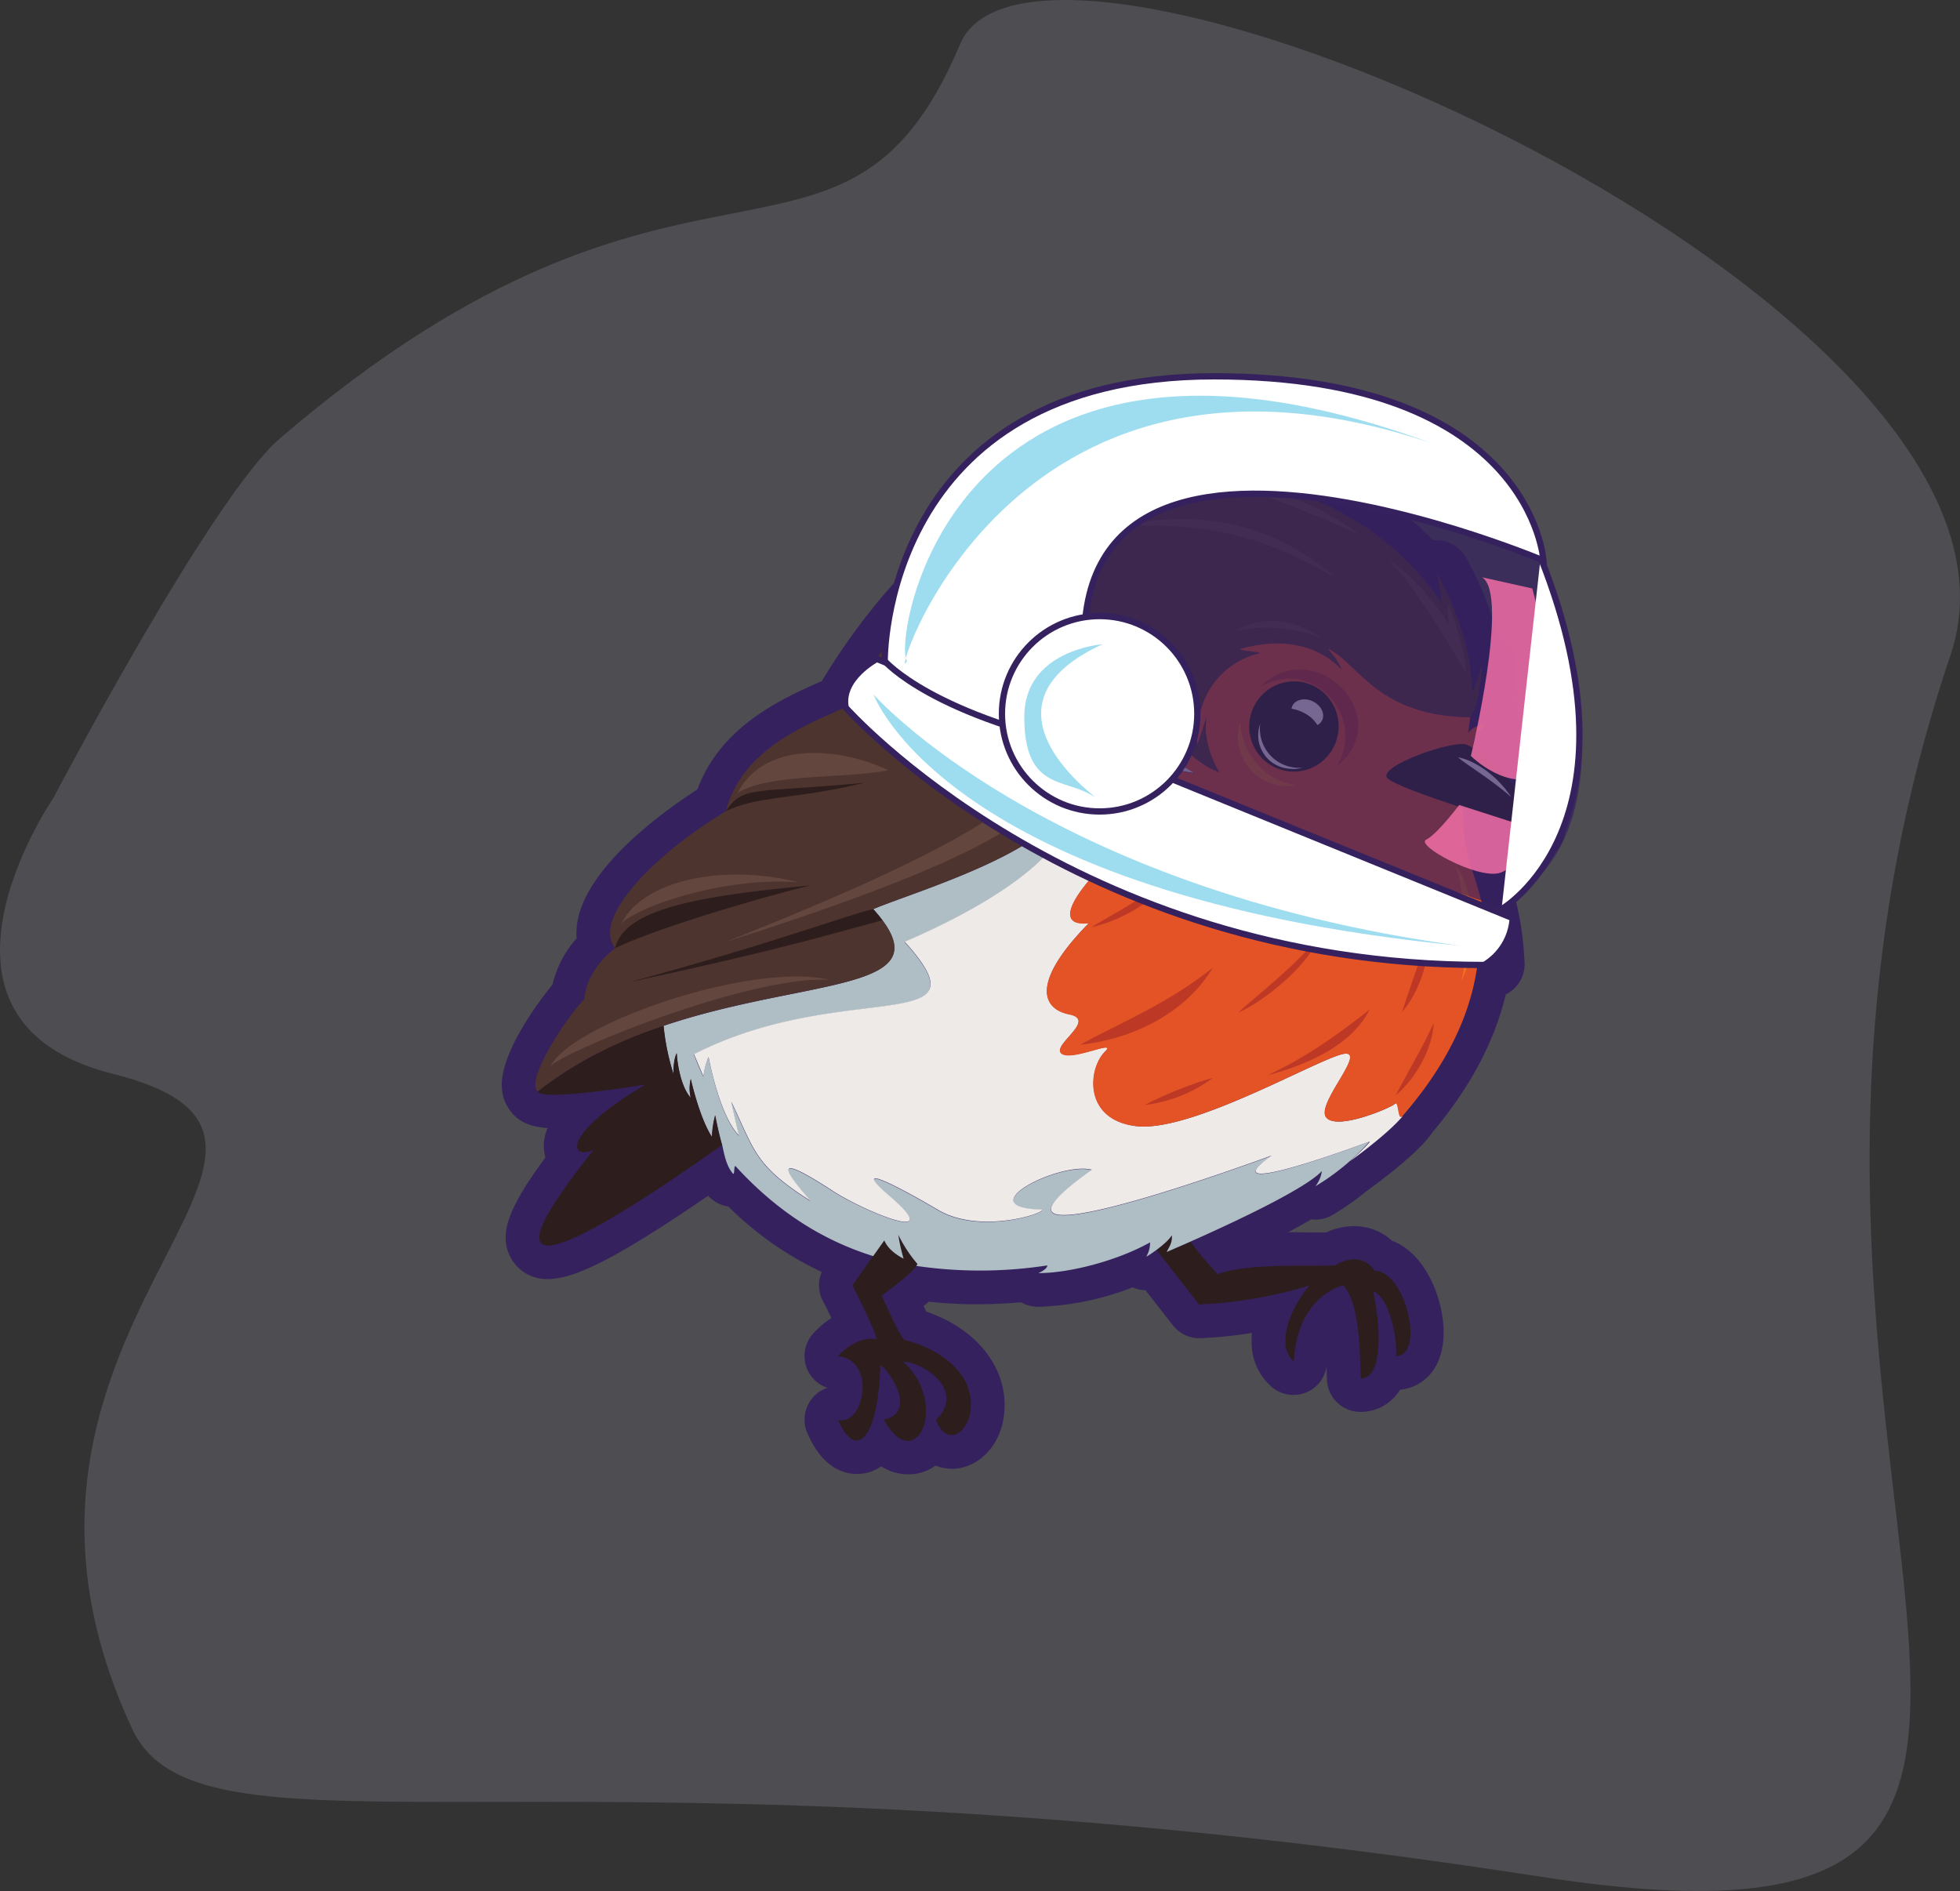 <svg xmlns="http://www.w3.org/2000/svg" xmlns:xlink="http://www.w3.org/1999/xlink" width="625" height="603" fill="none"><rect width="100%" height="100%" fill="#333333" stroke="none"/><path opacity=".2" d="M17.037 254.425s50.282-95.835 72.28-114.687c129.412-110.901 179.804-37.706 216.84-125.685 25.14-59.7 353.542 83.266 315.831 194.811-86.893 257.025 92.707 424.185-130.418 389.621-309.955-48.027-427.394 0-449.392-47.131-59.819-128.182 81.708-186.956-6.285-208.95-67.692-17.015-18.856-87.979-18.856-87.979z" fill="#b6b6d1"/><g fill="#2d1d1c"><use xlink:href="#B"/><use xlink:href="#C"/></g><use xlink:href="#D" fill="#afbdc4"/><use xlink:href="#E" fill="#eeeae8"/><use xlink:href="#F" fill="#2d1d1c"/><use xlink:href="#G" fill="#4e342e"/><use xlink:href="#H" fill="#2d1d1c"/><use xlink:href="#I" fill="#63463d"/><use xlink:href="#J" fill="#e45325"/><use xlink:href="#K" fill="#f27021"/><use xlink:href="#L" fill="#bd3926"/><use xlink:href="#M" fill="#231f20"/><use xlink:href="#N" fill="#fff"/><use xlink:href="#O" fill="#231f20"/><use xlink:href="#P" fill="#fff"/><g fill="#35215e"><path d="M289.522 470.123a15.63 15.63 0 0 1-8.508-2.545c-2.291 1.611-5.032 2.459-7.833 2.421-4.592 0-11.072-2.261-15.753-13.066a10.67 10.67 0 0 1-.882-4.308c.008-1.482.325-2.945.929-4.298s1.484-2.565 2.582-3.559a10.69 10.69 0 0 1 3.797-2.218 10.68 10.68 0 0 1-7.033-12.562c.4-1.718 1.221-3.31 2.387-4.634 1.737-1.932 3.718-3.631 5.892-5.055-.908-1.887-1.78-3.809-2.777-5.589-.88-1.733-1.271-3.674-1.13-5.612a10.68 10.68 0 0 1 1.931-5.389l10.093-14.241a10.69 10.69 0 0 1 3.066-2.896c1.204-.752 2.546-1.256 3.947-1.483.912-.65 1.921-1.148 2.991-1.477 1.025-.325 2.094-.487 3.169-.481a10.68 10.68 0 0 1 9.612 6.017c1.11 2.321 2.484 4.507 4.094 6.515a10.68 10.68 0 0 1 2.734 4.724c.487 1.785.502 3.665.043 5.458a12.56 12.56 0 0 1-1.78 3.951c-1.903 2.496-4.116 4.739-6.586 6.676l.872 1.78c16.804 5.696 26.808 19.064 24.69 33.643-1.389 9.542-8.367 16.466-16.591 16.466-1.762-.023-3.505-.367-5.144-1.015a14.68 14.68 0 0 1-8.812 2.777zm144.293-19.901a10.68 10.68 0 0 1-10.68-10.289l-.125-4.183c-.277 1.818-1.02 3.533-2.155 4.98a10.68 10.68 0 0 1-4.324 3.279c-1.295.527-2.679.799-4.077.801a10.68 10.68 0 0 1-7.12-2.705 18.75 18.75 0 0 1-4.517-6.146 18.73 18.73 0 0 1-1.695-7.436c-.054-1.159-.018-2.319.106-3.472a146.86 146.86 0 0 1-16.412 1.674h-.409a10.67 10.67 0 0 1-4.675-1.088c-1.456-.712-2.731-1.746-3.727-3.024l-13.6-17.409c-.876-1.121-1.519-2.405-1.892-3.778s-.468-2.805-.28-4.215.663-2.76 1.384-3.983a10.67 10.67 0 0 1 2.817-3.137 18.77 18.77 0 0 0 2.297-1.905 10.68 10.68 0 0 1 3.833-3.563c1.554-.852 3.295-1.303 5.067-1.314a10.13 10.13 0 0 1 2.189.231c1.453.299 2.825.906 4.023 1.78 1.634.043 3.237.459 4.684 1.219s2.701 1.84 3.665 3.16a76.61 76.61 0 0 0 3.72 4.717 143.11 143.11 0 0 1 24.726-1.424h6.248c2.79-1.292 5.825-1.971 8.9-1.993a17.79 17.79 0 0 1 12.104 4.646c10.877 4.058 16.609 19.046 16.448 29.709-.178 11.535-6.871 17.107-13.884 17.801-.303.48-.641.961-.997 1.424a14.65 14.65 0 0 1-5.164 4.176c-2.019.978-4.235 1.48-6.478 1.467z"/><path d="M331.105 416.721c-1.924.002-3.815-.501-5.483-1.46-4.877.428-9.594.641-14.151.641a132.42 132.42 0 0 1-20.97-1.602 10.67 10.67 0 0 1-5.642-2.795c-.4-.124-.793-.273-1.175-.445-.249-.124-.677-.32-1.228-.623a10.66 10.66 0 0 1-4.023.801 10.84 10.84 0 0 1-3.169-.48 105.97 105.97 0 0 1-43.007-26.025 10.91 10.91 0 0 1-6.728-3.738c-2.346-2.879-3.996-6.259-4.824-9.879a10.71 10.71 0 0 1-2.635-2.777 50.38 50.38 0 0 1-4.824-10.2c-.372-.321-.722-.666-1.05-1.033a23.8 23.8 0 0 1-3.72-5.998 10.52 10.52 0 0 1-3.863-5.18c-1.852-5.787-3.081-11.754-3.667-17.801-.24-2.404.342-4.819 1.652-6.849a10.68 10.68 0 0 1 5.557-4.33c13.685-4.354 27.634-7.832 41.761-10.414 8.117-1.619 18.762-3.755 23.532-5.82-.901-1.31-1.894-2.553-2.972-3.721-1.139-1.265-1.959-2.783-2.392-4.43a10.68 10.68 0 0 1 2.122-9.552 10.69 10.69 0 0 1 4.043-3c2.599-1.103 6.177-2.403 10.325-3.916a285.11 285.11 0 0 0 30.047-12.353c11.802-5.982 14.49-9.844 15.042-10.895-.957-2.501-.94-5.271.05-7.761a10.68 10.68 0 0 1 5.29-5.678 10.8 10.8 0 0 1 4.646-1.068c1.922.001 3.808.521 5.459 1.505s3.006 2.395 3.922 4.084c1.788 3.235 2.863 6.815 3.151 10.499a25.88 25.88 0 0 1-1.477 10.862c-5.821 16.626-27.787 30.386-45.837 39.162 2.456 4.664 3.453 9.505 1.602 14.454-3.756 10.057-15.006 11.446-29.265 13.208-10.876 1.353-24.921 3.097-39.482 8.438l.303 1.139c2.09 1.062 3.773 2.782 4.788 4.895l3.08 6.64c1.279 3.056 2.772 6.018 4.468 8.865.588-.1 1.183-.148 1.78-.143 3.56 0 7.316 1.228 17.801 8.011 1.029-1.484 2.406-2.693 4.01-3.521s3.387-1.252 5.193-1.232c2.812 0 5.714 0 25.49 11.57 2.614 1.364 5.508 2.101 8.456 2.154 3.934-11.695 25.027-16.804 32.148-16.804 1.896-.014 3.786.214 5.625.677 1.965.52 3.741 1.59 5.119 3.085s2.301 3.351 2.66 5.352a10.98 10.98 0 0 1 .16 1.513c13.475-3.809 30.493-9.559 42.953-14.24 1.902-.704 3.965-.852 5.948-.426s3.803 1.407 5.249 2.829c6.052-1.78 13.546-4.415 20.043-6.854 1.747-.642 3.631-.818 5.466-.508a10.68 10.68 0 0 1 8.203 6.727 10.68 10.68 0 0 1 .572 5.459c-.481 3.079-1.477 5.126-8.9 11.784a77.54 77.54 0 0 1-13.707 10.057 10.67 10.67 0 0 1-5.127 1.318 8.61 8.61 0 0 1-1.352-.089c-13.013 7.707-32.309 16.145-41.921 20.203-1.315.545-2.724.83-4.148.837h-.925a14.29 14.29 0 0 1-2.386 1.086 10.67 10.67 0 0 1-3.222.498c-1.508-.001-2.999-.316-4.379-.925a90.16 90.16 0 0 1-29.958 6.194l-.107.018z"/><path d="M288.686 400.344c-6.462 0-17.267-5.002-24.049-8.687a10.68 10.68 0 0 1-5.912 1.99c-2.124.06-4.218-.515-6.014-1.651-12.123-7.672-17.41-13.155-21.468-20.115a10.96 10.96 0 0 1-3.133-2.154c-3.56-3.56-6.64-9.239-9.203-17.196-1.908-1.092-3.427-2.754-4.343-4.752-1.14-2.457-2.19-4.967-3.24-7.69a10.68 10.68 0 0 1 5.091-13.369c21.824-11.143 43.683-13.849 58.155-15.647l8.099-1.068c-.605-.747-1.335-1.566-2.172-2.509-1.138-1.267-1.957-2.787-2.389-4.434a10.69 10.69 0 0 1 2.133-9.553 10.67 10.67 0 0 1 4.048-2.995c24.529-10.378 43.113-23.302 46.282-32.202a4.52 4.52 0 0 0-.267-4.148c-.16-.302-.32-.605-.445-.907s-1.549-3.418-12.14-8.313a10.68 10.68 0 0 1-4.875-4.548c-1.098-1.997-1.528-4.294-1.228-6.553a10.68 10.68 0 0 1 8.791-9.121c5.262-.836 10.585-1.235 15.914-1.193a140.79 140.79 0 0 1 45.285 7.566c1.756.617 3.321 1.682 4.539 3.09s2.046 3.111 2.403 4.938c1.458 1.508 2.44 3.413 2.822 5.475s.149 4.193-.671 6.123a10.68 10.68 0 0 1-9.841 6.505h-.694-.748c-.623 7.761-6.461 13.796-10.929 17.801-4.597 3.946-8.904 8.217-12.888 12.781a10.44 10.44 0 0 1 1.335 2.083 10.68 10.68 0 0 1 .933 6.395c-.357 2.177-1.38 4.19-2.927 5.763-3.658 3.463-6.81 7.424-9.363 11.766 1.961.577 3.754 1.615 5.232 3.027a12.79 12.79 0 0 1 3.259 5.09 13.65 13.65 0 0 1 .463 1.78 11.02 11.02 0 0 1 8.509 6.64c.875 2.173 1.057 4.564.522 6.846a11.38 11.38 0 0 1-3.513 5.899c-.317.59-.513 1.236-.578 1.903s.006 1.338.204 1.978c.499 1.139 2.902 1.566 3.916 1.691.392.021.784.021 1.175 0 10.111 0 30.938-9.72 43.381-15.505a166.75 166.75 0 0 1 15.718-6.8c1.755-.596 3.593-.914 5.447-.943a11.8 11.8 0 0 1 6.029 1.519c1.837 1.037 3.364 2.547 4.42 4.373.937 1.675 1.475 3.545 1.57 5.462s-.253 3.832-1.018 5.592a10.88 10.88 0 0 1 4.859-1.139c2.012 0 8.313.676 10.681 8.598a10.68 10.68 0 0 1-.392 13.03c-5.625 6.853-17.801 15.54-19.065 16.501-1.696 1.208-3.708 1.894-5.79 1.973s-4.139-.452-5.922-1.528c-8.563 2.795-17.801 5.34-22.554 5.34-2.287.043-4.547-.496-6.568-1.566-17.232 5.981-44.502 14.757-56.34 14.757a19.78 19.78 0 0 1-5.838-.801c-5.987 2.01-12.27 2.991-18.584 2.901-5.984.105-11.925-1.035-17.445-3.346a11.95 11.95 0 0 1-4.007 2.501c-1.488.56-3.073.817-4.662.756z"/><path d="M174.797 407.856a13.08 13.08 0 0 1-12.194-7.281c-3.4-7.12-.676-15.29 11.286-31.4-.006-.077-.006-.154 0-.231a13.82 13.82 0 0 1 .747-9.239c-7.422-.445-11.908-3.471-13.386-8.9-.55-2.018-.496-4.153.156-6.14a10.68 10.68 0 0 1 3.511-5.039c12.996-10.021 27.648-17.685 43.292-22.643a10.68 10.68 0 0 1 4.734-.48c1.594.199 3.123.754 4.472 1.624s2.486 2.035 3.324 3.406 1.355 2.912 1.514 4.511c0 .48 0 .943.143 1.406a10.67 10.67 0 0 1 2.889 3.483c.703 1.354 1.108 2.843 1.187 4.367 2.172 1.531 3.695 3.815 4.272 6.408.25 1.122.588 2.439.979 3.828 1.776.634 3.353 1.728 4.569 3.169s2.029 3.179 2.356 5.037c0 0 .801 4.414 1.958 8.491.636 2.216.538 4.579-.28 6.736s-2.313 3.989-4.259 5.226c-.534.338-1.78 1.228-3.56 2.474-32.718 22.803-48.347 31.187-57.71 31.187z"/><path d="M171.504 358.672c-2.342.001-4.619-.769-6.48-2.189a12.87 12.87 0 0 1-4.984-9.452c-.801-10.396 10.68-26.417 16.163-33.092a33.36 33.36 0 0 1 7.672-14.703 21.14 21.14 0 0 1 .338-5.785c3.436-17.89 28.481-35.46 38.183-41.725 7.458-20.311 27.271-29.069 39.411-34.427h.178c40.479-66.771 90.677-76.846 117.235-76.846 29.621 0 58.422 12.087 77.772 31.792h1.121a10.69 10.69 0 0 1 9.15 5.18 104.16 104.16 0 0 1 10.36 25.598c1.012.553 1.931 1.262 2.723 2.1 1.005 1.084 1.779 2.361 2.275 3.753s.703 2.872.609 4.347c-.641 10.021-2.545 17.355-5.661 21.788a10.68 10.68 0 0 1-3.815 3.337c-1.521.79-3.211 1.202-4.925 1.202h-.142c-21.877-.285-33.377-8.384-40.942-15.22-1.458-.009-2.899-.318-4.234-.905a10.68 10.68 0 0 1-3.527-2.513 16.03 16.03 0 0 0-10.769-4.824c-1.456 1.402-3.265 2.38-5.234 2.831a14.7 14.7 0 0 0-9.007 6.586c.527 1.618.667 3.338.409 5.02A17.66 17.66 0 0 0 398 240.796a10.68 10.68 0 0 1 1.62 5.381 10.69 10.69 0 0 1-1.336 5.459c-.925 1.667-2.279 3.057-3.922 4.024a10.67 10.67 0 0 1-5.422 1.477c-1.271.003-2.532-.226-3.721-.676a37.77 37.77 0 0 1-8.473-4.735 11.15 11.15 0 0 1-2.243-.534 113.77 113.77 0 0 0-24.654-5.554 19.99 19.99 0 0 1 1.3 8.028c-.801 18.993-26.897 30.581-56.553 41.493 1.598 3.975 1.749 8.386.427 12.461-4.13 12.46-19.581 15.576-40.942 19.848-22.34 4.485-52.957 10.68-75.973 28.873-1.877 1.497-4.204 2.318-6.604 2.331z"/><path d="M200.893 323.836c-2.388-.002-4.706-.805-6.584-2.28s-3.207-3.536-3.777-5.855a10.41 10.41 0 0 1-.16-4.307 6.75 6.75 0 0 1-.925-.659c-1.593-1.262-2.792-2.953-3.457-4.873s-.769-3.991-.299-5.968c4.859-20.31 32.789-24.493 71.719-28.178h1.015c2.522.002 4.962.897 6.887 2.526a10.68 10.68 0 0 1 3.633 6.374 6.92 6.92 0 0 1 .107.872 74.27 74.27 0 0 1 7.298-2.029c.681-.128 1.372-.193 2.065-.196 1.496.006 2.974.326 4.339.939s2.585 1.506 3.582 2.621c1.335 1.478 2.51 2.902 3.56 4.362a10.68 10.68 0 0 1 1.989 4.757 10.69 10.69 0 0 1-.472 5.135c-.574 1.647-1.543 3.128-2.822 4.315s-2.83 2.041-4.516 2.49l-10.342 2.794c-15.077 4.112-30.671 8.385-70.615 17.018a10.77 10.77 0 0 1-2.225.142zm30.51-54.434c-1.932 0-3.828-.523-5.486-1.515a10.68 10.68 0 0 1-3.93-4.117c-.913-1.702-1.347-3.62-1.257-5.55a10.69 10.69 0 0 1 1.773-5.409c7.013-10.573 14.418-11.054 30.617-12.14l21.361-1.673h1.014a10.68 10.68 0 0 1 10.625 9.399c.314 2.595-.335 5.216-1.824 7.364a10.68 10.68 0 0 1-6.255 4.295 227.95 227.95 0 0 1-25.277 4.557c-7.334.979-12.639 1.78-16.662 3.721a10.84 10.84 0 0 1-4.699 1.068zm78.074-28.482a11.72 11.72 0 0 1-2.065-.195l-7.601-1.602c-7.743-1.691-16.519-3.561-23.141-3.561-1.538-.041-3.076.114-4.574.463a10.99 10.99 0 0 1-2.724.356c-1.932.001-3.828-.522-5.486-1.514s-3.016-2.415-3.93-4.117a10.69 10.69 0 0 1-1.257-5.551 10.68 10.68 0 0 1 1.773-5.408c2.705-4.059 8.224-8.9 19.153-8.9 12.283 0 26.844 6.105 34.427 9.754 2.184 1.048 3.947 2.806 4.999 4.987a10.68 10.68 0 0 1 .796 7.017c-.538 2.361-1.863 4.469-3.757 5.979s-4.244 2.33-6.666 2.328l.053-.036z"/><path d="M175.348 350.929a10.68 10.68 0 0 1-5.176-1.341c-1.583-.879-2.918-2.146-3.877-3.682s-1.513-3.291-1.607-5.1.272-3.611 1.066-5.239c6.123-12.461 31.881-23.978 56.25-30.137-.261-.481-.487-.981-.676-1.495-.478-1.345-.682-2.772-.6-4.196a10.69 10.69 0 0 1 1.08-4.099c-8.152 2.243-14.24 4.931-16.02 6.319a10.68 10.68 0 0 1-6.648 3.289c-2.538.268-5.088-.383-7.187-1.833a10.68 10.68 0 0 1-3.539-13.454c6.658-13.617 24.013-21.752 46.442-21.752 7.628.001 15.226.939 22.625 2.794a10.68 10.68 0 0 1 6.301 4.433c36.599-16.021 48.614-24.636 52.53-28.481-.57-1.613-.744-3.339-.508-5.034s.875-3.307 1.864-4.702 2.299-2.534 3.82-3.318 3.207-1.191 4.918-1.187a10.49 10.49 0 0 1 5.037 1.282c11.25 6.034 12.247 14.24 11.838 18.584-.962 10.431-8.58 23.586-80.602 48.578a44.9 44.9 0 0 1 4.753.908c2.526.633 4.734 2.168 6.209 4.315s2.112 4.76 1.795 7.345a10.68 10.68 0 0 1-3.518 6.694c-1.949 1.727-4.463 2.683-7.067 2.686h-.89-2.048c-21.966 0-71.576 19.456-79.035 24.797a10.68 10.68 0 0 1-7.53 3.026zm59.757-87.224c-1.827-.001-3.625-.471-5.219-1.365s-2.932-2.183-3.886-3.742-1.492-3.338-1.562-5.164a10.68 10.68 0 0 1 1.162-5.269c6.195-12.087 18.263-18.762 33.964-18.762a68.21 68.21 0 0 1 28.303 6.586 10.68 10.68 0 0 1 5.994 10.932c-.272 2.22-1.233 4.299-2.749 5.943s-3.511 2.772-5.702 3.222a148.7 148.7 0 0 1-19.794 2.048c-8.295.516-20.862 1.281-24.547 3.756-1.762 1.184-3.84 1.81-5.964 1.797v.018zm232.3-38.271c-2.08-.002-4.115-.61-5.854-1.752s-3.108-2.766-3.936-4.674c-2.119-4.575-17.053-28.161-21.45-31.793l-.178-.124c-.561 1.903-1.641 3.612-3.119 4.935a10.68 10.68 0 0 1-5.247 2.559l.213.142c2.19 1.459 3.764 3.674 4.422 6.222a10.68 10.68 0 0 1-6.562 12.657 10.68 10.68 0 0 1-7.632-.028c-4.531-1.816-9.36-2.77-14.241-2.812-2.661.015-5.314.289-7.921.819-.675.126-1.361.192-2.047.195a10.68 10.68 0 0 1-6.526-2.226c-1.869-1.443-3.208-3.465-3.806-5.749a10.68 10.68 0 0 1 5.098-12.015c5.11-2.955 10.902-4.525 16.804-4.557a32.88 32.88 0 0 1 3.738.214 92.76 92.76 0 0 0-41.814-9.168c-2.67 0-5.34.089-8.17.285h-.712a10.68 10.68 0 0 1-10.596-9.124c-.374-2.541.18-5.131 1.56-7.297a10.69 10.69 0 0 1 5.956-4.495 75.85 75.85 0 0 1 21.361-2.901 86.25 86.25 0 0 1 7.476.338c-.046-1.135.087-2.27.392-3.364.635-2.235 1.981-4.202 3.835-5.602a10.67 10.67 0 0 1 6.436-2.159c.308-.018.617-.018.926 0 16.361 1.837 31.873 8.254 44.751 18.512a10.69 10.69 0 0 1 3.56 5.608 10.49 10.49 0 0 1 3.044.907c4.735 2.243 10.2 7.121 15.077 12.657a10.67 10.67 0 0 1 5.418 1.831 10.69 10.69 0 0 1 3.696 4.363c0 .161 7.476 17.801 6.675 27.698a10.68 10.68 0 0 1-2.783 6.375c-1.612 1.754-3.766 2.919-6.117 3.309a9.45 9.45 0 0 1-1.727.196v.018z"/><path d="M364.713 369.906a32.87 32.87 0 0 1-3.828-.232c-10.68-1.335-18.495-7.227-21.538-16.145-.723-2.108-1.148-4.307-1.264-6.533a13.23 13.23 0 0 1-6.32-2.777c-1.249-1.008-2.281-2.261-3.031-3.681a11.84 11.84 0 0 1-1.33-4.578 12.65 12.65 0 0 1 1.424-6.872 17.04 17.04 0 0 1-4.841-7.618c-2.226-7.281.231-15.576 7.494-25.188-3.4-9.221 3.222-20.08 22.802-37.382a32.23 32.23 0 0 0 2.884-2.901l-.623-.695c-2.068-2.208-3.861-4.658-5.34-7.298-.532-1.009-.898-2.097-1.086-3.222a10.68 10.68 0 0 1-2.299-5.467c-.235-2.002.102-4.03.972-5.85s2.236-3.355 3.942-4.43a10.68 10.68 0 0 1 5.698-1.644h.961c1.691.142 3.738.409 5.874.712 1.076-1.47 2.51-2.641 4.166-3.4.989-.448 2.039-.748 3.115-.89 1.983-7.545 6.354-14.246 12.46-19.1.434-1.96 1.4-3.763 2.791-5.211a10.93 10.93 0 0 1 5.095-2.995c4.673-1.335 9.506-2.03 14.365-2.065a41.78 41.78 0 0 1 13.298 2.118c2.671-.754 5.529-.461 7.992.819 3.867 2.18 7.393 4.914 10.467 8.117 6.337 6.034 12.905 12.282 29.923 12.46 2.587.037 5.073 1.011 6.996 2.742 1.995.411 3.832 1.384 5.293 2.805s2.484 3.23 2.95 5.213.355 4.06-.32 5.982a10.69 10.69 0 0 1-3.491 4.869v1.032c.032 2.754-1.001 5.413-2.884 7.423a86.33 86.33 0 0 0 .339 19.153c.231 1.3.623 2.938 1.068 4.824 5.909 17.623 6.764 25.901 7.262 34.89.115 2.097-.391 4.182-1.455 5.993a10.68 10.68 0 0 1-4.526 4.189c-3.738 15.665-12.069 30.991-24.921 45.766-.182.214-.378.417-.587.605a11.13 11.13 0 0 1-3.608 2.421c-1.35.562-2.798.852-4.26.854-1.995.002-3.955-.527-5.679-1.531-4.57 1.701-9.371 2.704-14.24 2.973-7.922 0-11.66-4.147-13.191-6.622-1.27-2.046-1.936-4.409-1.922-6.817-18.335 8.579-34.533 15.184-47.047 15.184z"/><path d="M465.287 324.709a10.68 10.68 0 0 1-5.314-1.416 10.67 10.67 0 0 1-3.904-3.871c-.942-1.609-1.446-3.437-1.462-5.301s.457-3.701 1.37-5.326c1.3-5.126.303-23.426-1.549-28.089-1.418-2.313-1.904-5.078-1.358-7.736a10.68 10.68 0 0 1 11.93-8.429c2.687.373 5.132 1.755 6.838 3.864 9.701 12.051 11.267 34.641 3.56 49.504-.428.896-.941 1.748-1.531 2.546a10.68 10.68 0 0 1-8.58 4.254zm-55.058-63.317c-1.086 0-2.082 0-3.186-.214-6.515-.853-12.472-4.118-16.697-9.149a26.7 26.7 0 0 1-6.266-17.801 24.02 24.02 0 0 1 .801-5.643c.19-.771.422-1.532.694-2.278a10.68 10.68 0 0 1 3.917-4.985 10.67 10.67 0 0 1 6.052-1.886c.542.006 1.083.048 1.619.124 2.412.365 4.625 1.544 6.274 3.341s2.632 4.105 2.787 6.539v1.228a10.67 10.67 0 0 0 2.421 5.838l.142.143c1.02 1.203 2.314 2.144 3.774 2.741l.677.249 1.157.267 1.174.321c2.417.634 4.535 2.096 5.986 4.13s2.142 4.514 1.953 7.006a10.68 10.68 0 0 1-9.523 9.815l-1.459.143-1.425.124h-.836l-.036-.053z"/><path d="M365.069 362.999c-2.356-.008-4.643-.793-6.506-2.235a10.68 10.68 0 0 1-3.301-12.6c.916-2.17 2.524-3.976 4.573-5.138 7.618-3.977 15.607-7.196 23.853-9.612.985-.28 2.003-.424 3.026-.428 1.629 0 3.235.372 4.698 1.088s2.741 1.756 3.74 3.042c1.109-1.715 2.684-3.079 4.539-3.934 9.399-4.325 18.495-10.2 30.422-19.581 1.308-1.037 2.842-1.752 4.477-2.089a10.68 10.68 0 0 1 4.939.149l1.211-3.56c1.584-4.575 2.367-6.853 4.112-12.977.626-2.232 1.961-4.2 3.804-5.607a10.68 10.68 0 0 1 6.413-2.189h.73c2.443.168 4.754 1.17 6.547 2.839a10.68 10.68 0 0 1 3.297 6.328 41.63 41.63 0 0 1-3.062 20.595c1.639.975 2.987 2.371 3.904 4.042s1.37 3.558 1.312 5.464c-.338 10.68-6.907 23.301-16.021 30.902a10.68 10.68 0 0 1-6.772 2.491 10.69 10.69 0 0 1-6.81-2.384 10.68 10.68 0 0 1-2.688-13.315l5.074-9.363c-8.901 9.986-22.75 15.397-33.822 18.281a10.68 10.68 0 0 1-11.143-3.791 10.69 10.69 0 0 1-2.225 2.509c-7.904 6.035-17.287 9.829-27.164 10.984a9.96 9.96 0 0 1-1.157.089zm-20.614-19.19c-2.372-.003-4.677-.796-6.549-2.255s-3.204-3.498-3.788-5.798-.385-4.729.565-6.903 2.597-3.971 4.681-5.105c3.561-1.976 7.263-3.809 11.108-5.732 9.791-4.931 19.919-10.004 29.638-17.801 1.444-1.154 3.162-1.914 4.987-2.205a10.68 10.68 0 0 1 5.426.543 10.69 10.69 0 0 1 4.45 3.151c1.186 1.418 1.984 3.119 2.315 4.937 5.363-4.487 10.374-9.378 14.988-14.632 1.615-1.93 3.86-3.229 6.339-3.666a10.68 10.68 0 0 1 11.902 6.9c.853 2.368.842 4.961-.031 7.322-5.002 13.511-22.891 26.594-31.489 30.119-1.289.525-2.667.797-4.059.801-1.76.003-3.494-.43-5.046-1.259a10.68 10.68 0 0 1-3.854-3.494 11.65 11.65 0 0 1-.943-1.78 70.21 70.21 0 0 1-39.518 16.715 7.84 7.84 0 0 1-1.122.142zm3.561-37.381a10.68 10.68 0 0 1-10.209-7.483 10.68 10.68 0 0 1 .087-6.66c.738-2.154 2.145-4.016 4.016-5.313 1.371-.944 3.08-1.923 5.465-3.294 7.605-4.137 14.799-8.989 21.485-14.489 1.991-1.709 4.541-2.626 7.164-2.576a10.68 10.68 0 0 1 7.059 2.85c1.923 1.784 3.122 4.214 3.368 6.826s-.477 5.223-2.033 7.336a59.08 59.08 0 0 1-34.177 22.554 10.77 10.77 0 0 1-2.136.16l-.089.089zm78.02-51.213a10.68 10.68 0 0 1-9.358-5.542 10.69 10.69 0 0 1-1.312-5.483 10.68 10.68 0 0 1 1.663-5.387 7.12 7.12 0 0 0 1.204-3.75c.041-1.338-.296-2.66-.972-3.816a7.4 7.4 0 0 0-2.562-2.863c-1.09-.713-2.35-1.125-3.651-1.195a7.87 7.87 0 0 0-4.058 1.282c-2.232 1.343-4.878 1.824-7.44 1.353s-4.864-1.863-6.472-3.912-2.411-4.617-2.258-7.217a10.68 10.68 0 0 1 3.086-6.904c2.641-2.78 5.814-5.001 9.331-6.531s7.305-2.334 11.14-2.369a29.94 29.94 0 0 1 27.822 20.097c3.756 10.912.089 22.411-9.576 29.976a10.68 10.68 0 0 1-6.498 2.172l-.089.089z"/><path d="M487.912 275.312a11.31 11.31 0 0 1-4.255-.837l-7.245-2.332c-31.364-10.004-38.164-13.012-41.546-16.448-1.66-1.672-2.786-3.8-3.236-6.113s-.204-4.708.708-6.881c4.575-10.948 28.481-16.128 33.821-16.128 2.281-.048 4.54.453 6.586 1.46 16.609 8.438 28.482 28.57 26.061 38.521a11.29 11.29 0 0 1-3.949 6.285c-1.987 1.59-4.454 2.461-6.999 2.473h.054z"/><path d="M481.913 264.864c-2.588-.003-5.086-.946-7.031-2.653-3.533-2.982-7.236-5.758-11.09-8.313a64.08 64.08 0 0 1-6.07-4.503 10.68 10.68 0 0 1-3.207-5.432 10.67 10.67 0 0 1 .417-6.293 10.68 10.68 0 0 1 9.91-6.859 10.21 10.21 0 0 1 1.78.142c8.651 1.478 18.121 8.26 24.12 17.32a10.68 10.68 0 0 1 1.772 5.409c.091 1.93-.343 3.848-1.257 5.55a10.67 10.67 0 0 1-3.929 4.117c-1.658.992-3.554 1.515-5.486 1.515h.071zm-69.227-7.122c-1.264.003-2.525-.092-3.774-.285a25.08 25.08 0 0 1-15.711-9.242c-3.892-4.942-5.785-11.167-5.304-17.439a25.08 25.08 0 0 1 7.904-16.425c4.601-4.29 10.647-6.694 16.938-6.736 1.257.007 2.512.102 3.756.285 3.25.491 6.369 1.626 9.175 3.337a24.7 24.7 0 0 1 7.166 6.631 25.11 25.11 0 0 1-7.091 36.106 25.12 25.12 0 0 1-13.059 3.768z"/><path d="M412.348 255.891a21.11 21.11 0 0 1-3.187-.231 21.67 21.67 0 0 1-8.082-2.871 21.69 21.69 0 0 1-6.336-5.78c-2.081-2.786-3.437-6.045-3.947-9.485a20.98 20.98 0 0 1 1.027-10.221 10.68 10.68 0 0 1 10.076-7.12h.801a14.68 14.68 0 0 1 5.522-5.819c2.346-1.39 5.031-2.099 7.757-2.049a17.16 17.16 0 0 1 7.458 1.78c3.363 1.617 6.088 4.311 7.744 7.654a14.36 14.36 0 0 1 1.522 6.316c.019 2.194-.466 4.363-1.415 6.341-1.328 2.682-3.489 4.861-6.16 6.212a10.67 10.67 0 0 1-.223 8.905 10.67 10.67 0 0 1-2.833 3.573c-1.19.973-2.576 1.677-4.064 2.065-1.847.486-3.75.732-5.66.73z"/></g><g fill="#2d1d1c"><use xlink:href="#B"/><use xlink:href="#C"/></g><use xlink:href="#D" fill="#afbdc4"/><use xlink:href="#E" fill="#eeeae8"/><use xlink:href="#F" fill="#2d1d1c"/><use xlink:href="#G" fill="#4e342e"/><use xlink:href="#H" fill="#2d1d1c"/><use xlink:href="#I" fill="#63463d"/><use xlink:href="#J" fill="#e45325"/><use xlink:href="#K" fill="#f27021"/><use xlink:href="#L" fill="#bd3926"/><use xlink:href="#M" fill="#231f20"/><use xlink:href="#N" fill="#fff"/><use xlink:href="#O" fill="#231f20"/><use xlink:href="#P" fill="#fff"/><path d="M353.32 246.385l124.606 42.722c49.842-24.921 14.24-110.364 14.24-110.364S308.818 82.619 353.32 246.385z" fill="#35215e" style="mix-blend-mode:color" opacity=".68"/><path d="M472.585 184.083l16.021 3.56s14.24 51.622 3.56 58.743-23.141-5.341-23.141-5.341 12.461-51.622 3.56-56.962zm-7.28 72.609l23.301 7.495s-3.56 12.46-10.68 14.24-26.702-8.9-23.141-10.68 10.52-11.055 10.52-11.055z" style="mix-blend-mode:screen" opacity=".82" fill="#f770a8"/><g fill="#fff"><g stroke="#35215e" stroke-width="2" stroke-miterlimit="10"><path d="M269.674 225.629s72.663 82.08 203.623 82.08c2.612-1.566 4.803-3.744 6.385-6.346s2.506-5.55 2.694-8.589l-202.769-82.649s-11.766 6.177-9.933 15.504z"/><path d="M282.117 210.784S280.907 120 387.142 120c101.464 0 105.024 58.742 105.024 58.742s-180.678-76.543-140.626 60.523c-54.292-10.68-69.423-28.481-69.423-28.481z"/><path d="M350.65 258.758c17.204 0 31.151-13.947 31.151-31.152s-13.947-31.151-31.151-31.151-31.151 13.947-31.151 31.151 13.947 31.152 31.151 31.152z"/></g><path d="M478.815 289.908s46.282-26.701 12.461-112.144l-12.461 112.144z"/></g><path d="M478.815 289.908s46.282-26.701 12.461-112.144" stroke="#35215e" stroke-width="2" stroke-miterlimit="10"/><path d="M278.557 221.464s23.141 64.083 186.908 80.103c-132.438-18.157-186.908-80.103-186.908-80.103zm10.681-10.68c-4.682-4.967 12.46-126.386 167.327-69.423-137.066-46.282-173.736 81.509-167.327 69.423zm62.302-5.341s-24.921 1.78-24.921 23.141c0 23.141 12.461 19.581 21.361 24.921s-42.722-26.701 3.56-48.062z" fill="#9eddef"/><defs ><path id="B" d="M286.407 393.722c.38 2.577.945 5.123 1.691 7.618 0 0-4.646-2.118-6.141-5.803l-3.56 5.002-6.569 9.328s7.744 15.202 7.655 17.231c-6.373-1.406-12.283 5.34-12.283 5.34 12.461 1.229 8.313 22.625 0 20.275 5.91 13.6 12.941 5.572 13.529-17.498 2.705 1.78 12.086 15.06 1.103 17.498 10.129 18.389 21.112-5.073 6.124-18.548 7.779.552 19.776 9.915 10.485 18.548 3.382 8.901 10.004 4.219 10.983-2.438 1.78-12.123-9.737-20.222-20.934-22.981-1.246-.321-7.352-14.152-7.352-14.152s9.114-6.515 11.019-9.363c.154-.192.275-.408.356-.641-2.432-2.863-4.485-6.028-6.106-9.416z"/><path id="C" d="M438.319 405.186c-3.169-4.468-7.815-4.485-12.656-1.673-10.681.409-27.253-.783-37.382 2.795a121.34 121.34 0 0 1-8.687-10.36l-7.565 3.275c.89-1.78 1.869-2.973 1.638-5.34-1.35 1.831-3.006 3.415-4.896 4.681l13.6 17.41c11.983-.54 23.849-2.592 35.317-6.106-4.664 4.949-11.695 18.441-5.145 24.262 1.086-17.64 11.108-22.927 15.701-24.262 5.518 5.18 5.429 23.461 5.66 29.674 7.886 0 5.928-19.688 3.916-27.876a7.62 7.62 0 0 1 2.938 2.545c2.937 4.094 4.663 12.461 4.45 18.193 9.149 0 3.293-26.915-6.889-27.218z"/><path id="D" d="M405.441 368.587s-106.555 39.465-57.336 4.522c-10.076-2.67-39.358 11.962-16.413 12.674 4.29.125-18.263 8.491-32.468.196-16.323-9.559-27.645-14.846-15.38-4.326 18.37 15.772-8.633 4.486-18.299-1.78-22.803-14.881-12.461-3.115-7.121 3.151-17.925-11.339-17.8-16.021-25.259-31.596 0 0 1.246 5.909 2.475 10.769-6.338-6.319-9.648-25.135-9.737-25.01a23.64 23.64 0 0 0-1.638 6.177 111.14 111.14 0 0 1-2.991-7.121c47.635-24.298 94.932-5.055 67.163-35.868 14.703-6.212 63.37-28.908 51.194-51.302 8.082 18.958-46.762 34.729-61.216 40.835 24.138 26.701-20.578 21.628-66.842 37.222.53 5.222 1.598 10.376 3.186 15.379 0-5.073 1.068-6.568 1.068-6.568 0 1.78.908 10.146 4.468 14.24a12.57 12.57 0 0 1 0-6.034s2.742 12.354 6.747 18.459c.101-2.322.459-4.627 1.068-6.871 0 0 .872 4.878 2.225 9.559.623 2.795 1.228 6.409 3.346 8.901.712.836.214-3.044.944-2.243 12.176 13.279 26.416 23.176 43.808 28.588l3.56-5.002c1.495 3.685 6.141 5.803 6.141 5.803a54.23 54.23 0 0 1-1.691-7.619 43.61 43.61 0 0 0 6.106 9.31 2.17 2.17 0 0 1-.357.641c13.857 2.03 27.939 1.977 41.779-.161 0 1.264-2.848 2.457-2.848 2.457 9.594 0 24.707-3.738 35.601-9.79.031 1.591-.388 3.158-1.21 4.521.676-.214 6.746-4.29 8.153-6.818.231 2.297-.748 3.56-1.638 5.34 0 0 42.063-17.8 49.486-25.793a10.11 10.11 0 0 1-2.065 4.842c6.433-3.844 12.244-8.646 17.231-14.241 0 0-52.494 19.777-31.24 4.557z"/><path id="E" d="M444.834 351.962c-1.282 1.299-19.118 8.9-22.037 4.112s15.095-23.141 4.29-19.67-48.062 24.779-64.866 22.66-15.149-18.334-9.88-23.675c4.361-4.343-10.591 3.133-13.813.499s11.464-10.681 2.528-12.461-12.212-10.378 6.212-29.104c-10.858 1.228-7.209-8.687 14.08-27.538 14.739-13.03 3.561-15.914-.658-23.888 2.011 0 17.444 3.364 20.115 3.56-4.985-4.094-22.34-8.473-22.34-8.473 6.533.587 19.58 3.097 19.58 3.097-20.88-7.334-43.487-8.046-55.84-5.928 10.199 4.735 15.557 9.364 17.462 13.814 12.176 22.393-36.491 45.089-51.195 51.301 27.769 30.814-19.581 11.571-67.162 35.869.712 1.78 1.78 4.272 2.99 7.12a23.74 23.74 0 0 1 1.638-6.177c0-.124 3.4 18.691 9.737 25.01-1.228-4.859-2.474-10.769-2.474-10.769 7.494 15.558 7.334 20.257 25.259 31.596-5.34-6.266-15.682-18.032 7.12-3.15 9.666 6.319 36.67 17.605 18.3 1.78-12.265-10.521-.944-5.234 15.379 4.325 14.241 8.295 36.759 0 32.469-.196-22.945-.712 6.337-15.344 16.412-12.674-49.219 34.943 57.336-4.521 57.336-4.521-21.254 15.22 31.294-4.486 31.294-4.486a.74.74 0 0 1-.124.214v.089l-.267.32-.125.125-.427.463-.143.16-.623.641-.142.124-.801.801-.125.125-.979.943-.107.089a32.93 32.93 0 0 1-1.157 1.068l-1.353 1.193s12.123-8.616 17-14.561c-1.691 1.655-1.228-5.127-2.563-3.827z"/><path id="F" d="M227.006 362.482c-4.005-6.106-6.746-18.459-6.746-18.459a12.57 12.57 0 0 0 0 6.034c-3.97-4.539-4.468-14.24-4.468-14.24s-1.068 1.495-1.068 6.568a73.58 73.58 0 0 1-3.115-15.326 131.49 131.49 0 0 0-40.106 20.933c.784 2.937 25.901-.765 34.374-2.171-26.701 15.753-24.459 24.244-16.573 20.862-54.114 67.643 35.228 2.136 40.942-1.513-1.353-4.682-2.225-9.559-2.225-9.559a31.47 31.47 0 0 0-1.015 6.871z"/><path id="G" d="M373.916 234.477s6.479 8.669 14.988 11.837c-1.246-1.993-5.34-9.523-4.112-17.534.196-1.263-2.884 9.648-2.955 8.296-.801-17.623 10.2-26.523 19.705-28.713 1.781-.409-7.778-.943-5.767-1.495 15.38-4.272 26.043.231 32.041 6.639-1.317-3.898-5.197-7.12-4.023-6.55 9.755 4.966 15.558 21.361 45.09 21.77 2.972-4.237 3.56-14.917 3.738-16.323s-3.151 9.47-3.169 8.153c-.284-19.457-11.285-37.774-11.285-37.774a62.81 62.81 0 0 1 1.459 9.595c-30.635-47.92-127.649-73.268-190.147 33.216-11.962 5.447-32.807 12.959-38.023 33.127-20.381 12.069-43.184 33.466-35.316 43.648-9.719 7.512-9.808 16.216-9.808 16.216-6.106 6.337-18.994 26.203-14.775 29.407 53.527-42.437 138.24-23.337 106.911-58.102 17.801-7.547 97.335-29.816 43.754-54.648 12.354-2.118 34.961-1.406 55.841 5.928a10.97 10.97 0 0 1-4.147-6.693z"/><path id="H" d="M258.425 282.342c-21.735 5.341-52.192 14.953-62.303 20.026 2.991-12.674 26.986-16.679 62.303-20.026zm-27.022-23.621c10.147-5.073 22.429-3.738 44.146-9.096-35.317 3.346-38.61.747-44.146 9.096zm38.022-33.127c10.432-2.76 27.77 2.171 40.034 4.574-14.934-7.191-34.48-12.923-40.034-4.574zm-68.532 87.561c48.56-10.502 60.611-14.4 80.477-19.687-.837-1.122-1.78-2.314-2.955-3.56-6.319 1.228-29.478 10.164-77.522 23.247z"/><path id="I" d="M461.673 192.359c1.318 2.866 6.195 16.537 5.732 22.376-1.78-4.076-18.424-31.222-24.761-36.029 4.789 2.261 13.565 11.126 19.35 20.293-.248-2.204-.355-4.422-.321-6.64zm-35.922-8.277c-8.997-8.059-19.857-13.756-31.602-16.577a72.87 72.87 0 0 0-35.684.414c37.363-2.492 57.122 10.948 67.286 16.163zm-3.862 19.581c-12.995-8.722-22.5-5.625-28.036-2.51a48.42 48.42 0 0 1 28.036 2.51zm11.819-32.931a77.45 77.45 0 0 0-38.805-16.021c5.465 2.67 23.604 8.58 38.805 16.021zm-107.445 72.769c4.219 3.56 10.681 15.22-94.931 56.856 97.352-30.831 112.483-47.457 95.002-56.856h-.071zM197.991 294.66c4.717-5.34 32.807-15.237 56.749-13.297-24.227-6.07-49.842-.712-56.678 13.297h-.071zm37.043-41.653c9.613-6.462 34.32-4.575 48.169-7.405-14.703-7.032-39.197-9.898-48.097 7.405h-.072zm-59.757 87.223c4.717-5.34 65.454-29.656 89.413-27.715-24.244-6.071-82.488 13.742-89.342 27.733l-.071-.018z"/><path id="J" d="M475.505 307.62c-.41-7.565-.908-14.917-6.871-32.557-.517-2.208-.979-4.184-1.282-5.892-1.567-8.634-.659-21.842.285-30.796l2.082 2.421c0-5.34.232-6.853 4.095-9.541a6.15 6.15 0 0 0-3.166.484 6.16 6.16 0 0 0-2.495 2.008l.676-5.02c-29.531-.374-35.334-16.804-45.089-21.77-1.175-.605 2.706 2.652 4.023 6.551-5.945-6.409-16.608-10.912-32.041-6.64-2.012.552 7.547 1.086 5.767 1.495-9.505 2.19-20.506 11.09-19.705 28.713 0 1.353 3.15-9.559 2.955-8.295-1.211 8.01 2.866 15.54 4.112 17.533-8.509-3.168-14.989-11.837-14.989-11.837.493 2.66 1.951 5.043 4.095 6.693 0 0-13.013-2.51-19.581-3.097 0 0 17.355 4.379 22.34 8.473-2.67-.178-18.104-3.56-20.115-3.56 4.219 7.974 15.398 10.858.658 23.888-21.36 18.851-24.921 28.766-14.08 27.538-18.424 18.726-15.131 27.306-6.212 29.104s-5.768 9.773-2.528 12.461 18.175-4.842 13.813-.499c-5.34 5.252-6.924 21.521 9.88 23.622s54.061-19.171 64.866-22.66-7.21 14.952-4.29 19.669 20.755-2.812 22.037-4.112.872 5.483 2.367 4.006c20.24-23.248 24.921-43.434 24.583-59.134 1.389 3.72 3.133 8.757 3.81 10.751z"/><path id="K" d="M412.953 250.444l-1.211.125-1.406.124c-.641 0-1.246 0-1.976-.142-3.846-.527-7.359-2.462-9.861-5.429a16.02 16.02 0 0 1-3.756-10.592c.026-1.129.181-2.252.462-3.346.097-.398.216-.79.356-1.175v1.21a20.54 20.54 0 0 0 .481 3.187c.764 3.289 2.316 6.343 4.521 8.9a20.47 20.47 0 0 0 8.082 5.856c.605.25 1.228.463 1.673.606l1.389.32 1.246.356zm52.352 63.584c6.497-11.072 5.34-30.083-1.78-38.948 3.72 5.358 5.215 34.356 1.78 38.948z"/><path id="L" d="M344.456 333.128c16.252-1.691 33.376-9.701 42.294-24.565-14.49 11.588-29.46 17.534-42.294 24.565zm59.703 9.755c11.927-3.115 26.808-9.292 32.576-20.97-12.336 9.773-22.073 16.128-32.576 20.97zm40.835 6.444c7.227-6.035 11.962-16.021 12.176-23.035-4.539 9.488-5.127 9.844-12.176 23.035zm2.047-26.559c6.088-7.12 9.079-17.801 8.082-24.761-2.866 10.111-3.382 10.556-8.082 24.761zm-81.883 29.549a44.5 44.5 0 0 0 21.628-8.651c-7.491 2.189-14.757 5.086-21.699 8.651h.071zm29.816-29.496c6.8-2.794 21.913-14.24 25.544-23.959-8.74 10.395-22.518 20.844-25.615 23.959h.071zm-46.798-27.164a48.54 48.54 0 0 0 27.787-18.441c-11.677 9.933-24.245 15.931-27.858 18.441h.071zm53.402-76.418c17.801-17.801 44.235 9.826 24.583 25.206 9.879-15.576-7.654-35.442-24.619-25.206h.036z"/><path id="M" d="M442.449 248.165c3.667 3.703 41.653 14.989 45.142 16.377s-2.866-18.495-19.687-27.021c-3.828-1.958-29.158 6.924-25.455 10.644z"/><path id="N" d="M481.913 254.181c-5.002-7.565-12.354-11.909-17-12.692 2.35 2.136 10.325 6.836 17 12.692z"/><path id="O" d="M426.707 233.795c1.192-7.864-4.154-15.196-11.94-16.376s-15.064 4.239-16.256 12.104 4.155 15.195 11.941 16.375 15.064-4.239 16.255-12.103z"/><path id="P" d="M420.091 231.201c-1.127-1.795-2.763-3.214-4.699-4.077a12.14 12.14 0 0 0-3.561-1.121c.053-.32.149-.631.285-.926.997-2.047 3.934-2.688 6.551-1.406s3.934 3.97 2.919 6.035c-.327.644-.85 1.168-1.495 1.495zm-7.565 13.528a12.46 12.46 0 0 1-10.681-13.884 10.68 10.68 0 0 0-.572 4.755 10.67 10.67 0 0 0 1.563 4.527c.857 1.372 2.014 2.53 3.384 3.389a10.67 10.67 0 0 0 4.526 1.569c1.538.227 3.107.136 4.61-.267-.944.08-1.894.05-2.83-.089z"/></defs></svg>
